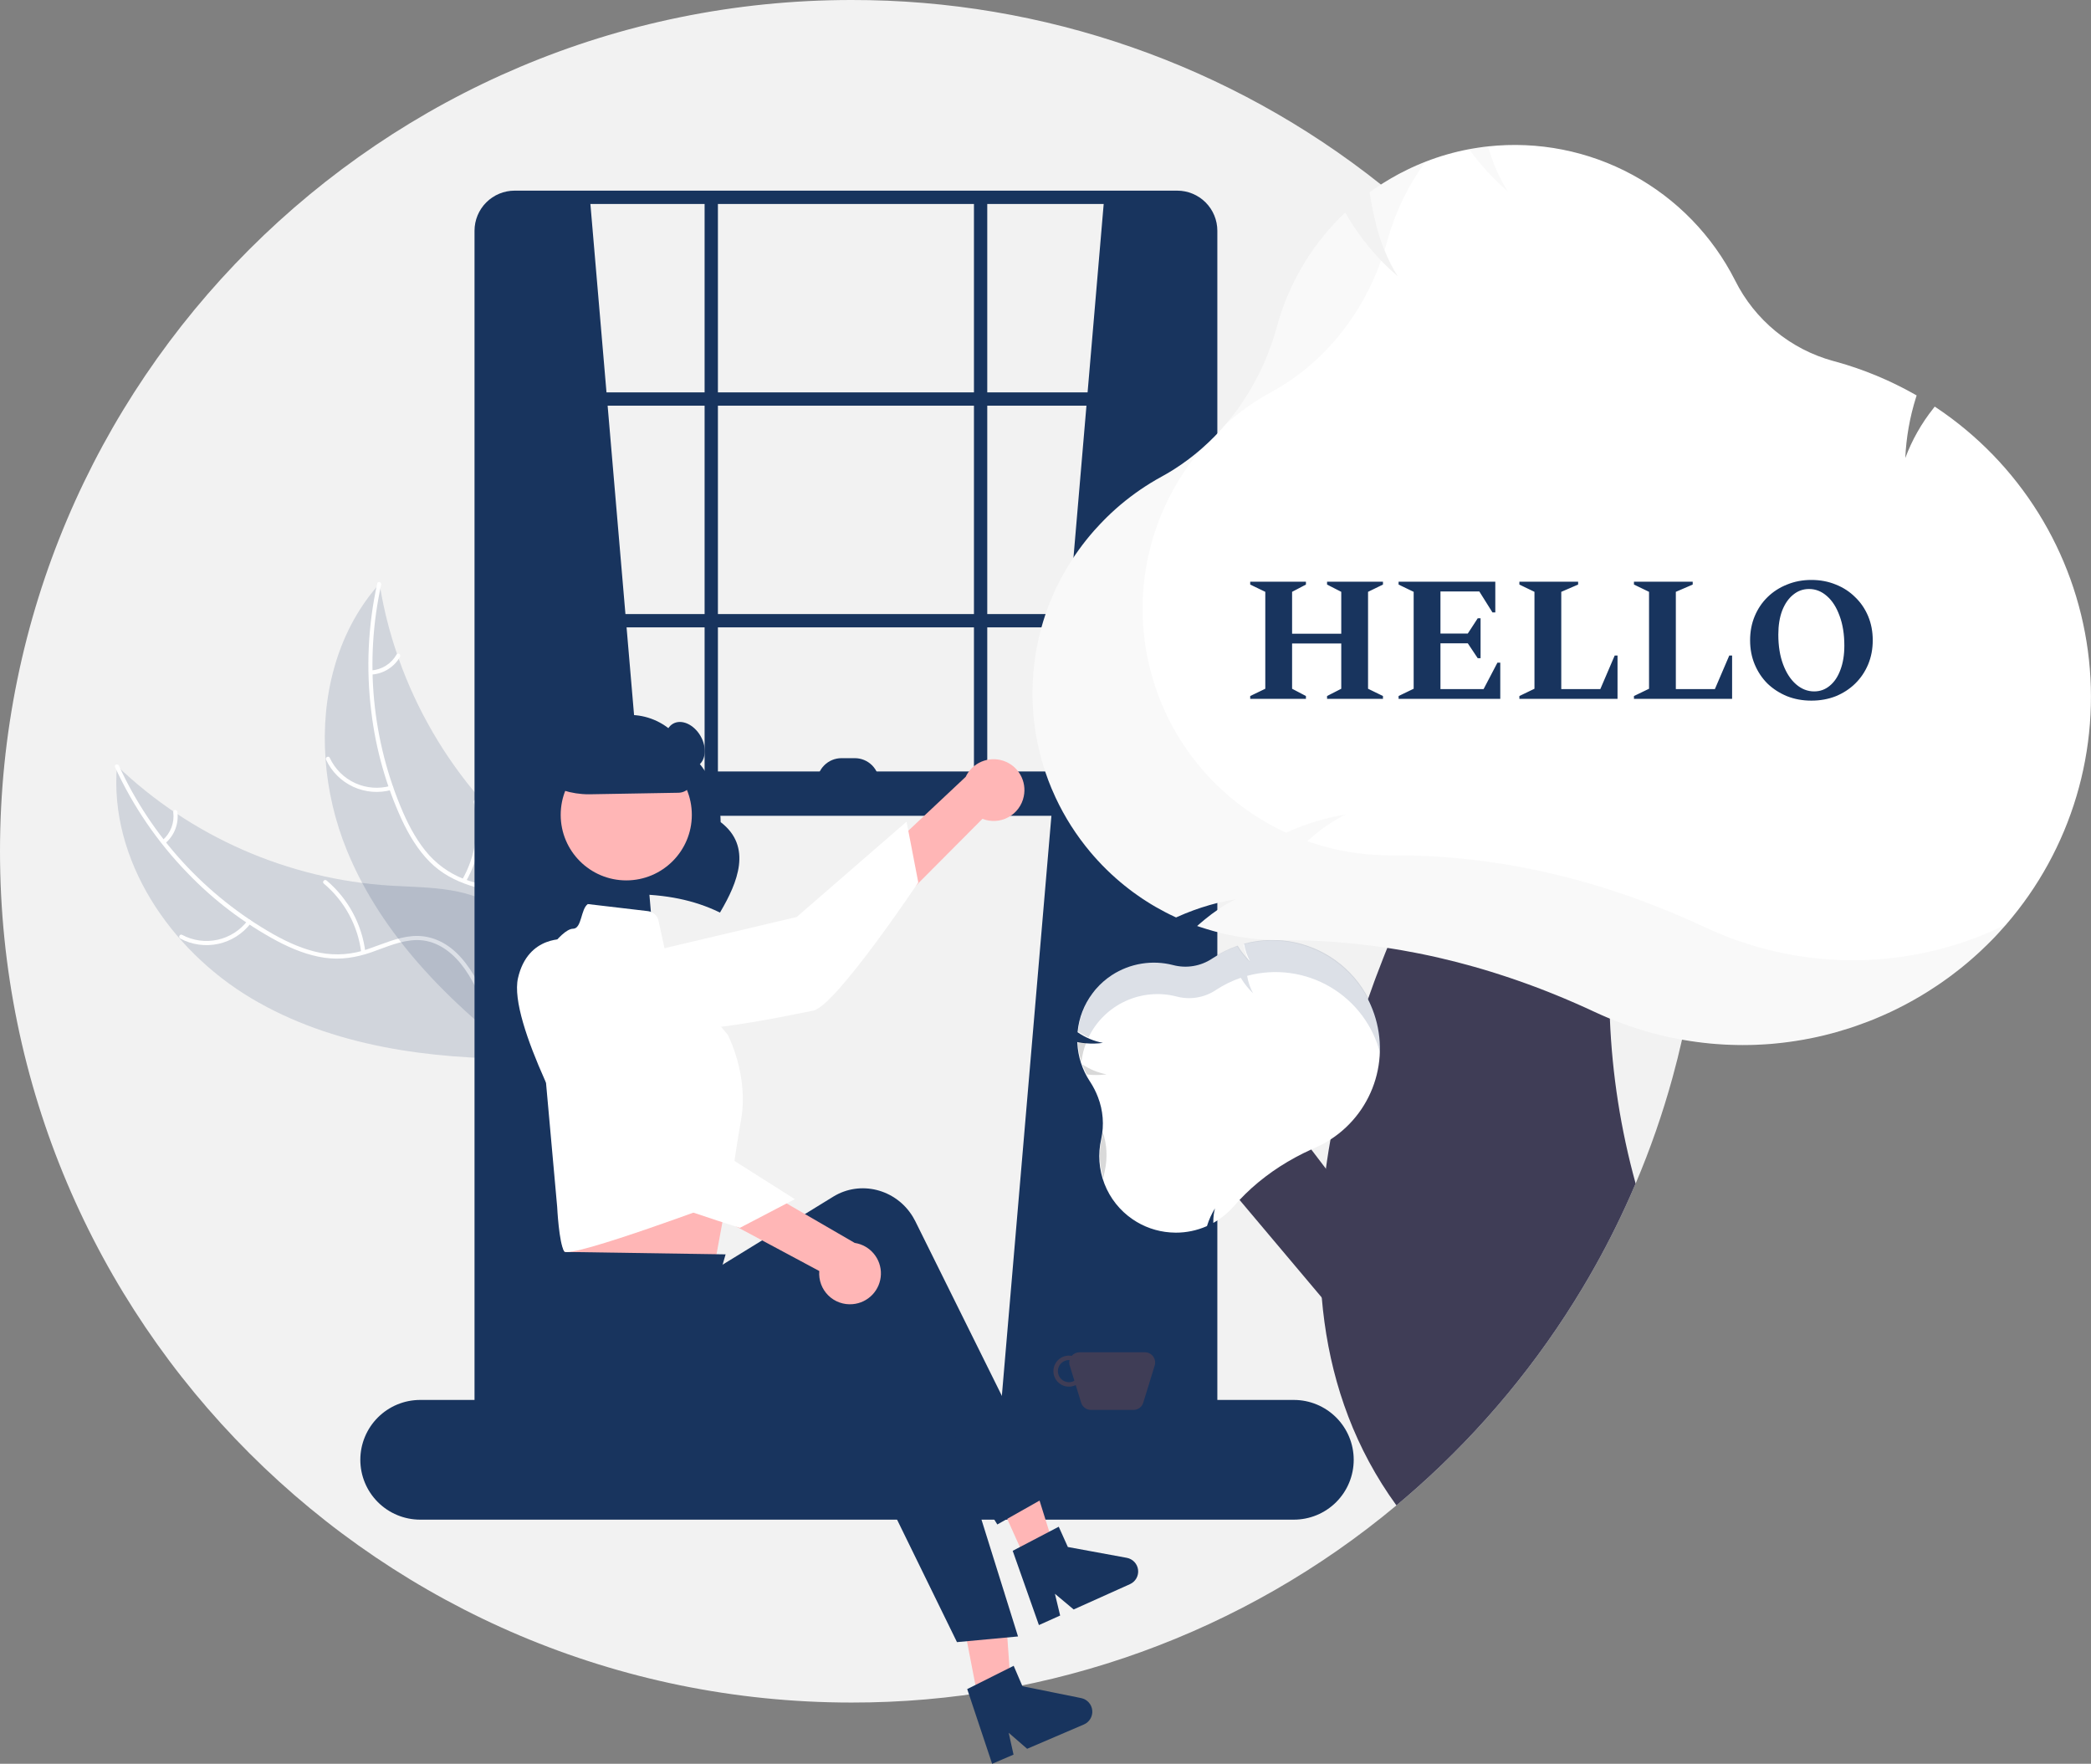 <svg width="377" height="318" viewBox="0 0 377 318" fill="none" xmlns="http://www.w3.org/2000/svg">
<rect x="0" y="0" width="377" height="318" fill="#808080" stroke="none"/>
<g clip-path="url(#clip0_12_2)">
<path d="M307.037 153.478C307.037 157.947 306.849 162.37 306.473 166.748C306.177 170.165 305.773 173.552 305.262 176.908C304.718 180.461 304.052 183.971 303.263 187.439V187.443C302.747 189.726 302.181 191.989 301.564 194.234C299.773 200.76 297.547 207.159 294.899 213.387C294.323 214.742 293.729 216.087 293.116 217.424C290.796 222.484 288.199 227.413 285.336 232.188C277.307 245.596 267.284 257.705 255.612 268.1C254.349 269.223 253.068 270.327 251.77 271.413C224.211 294.429 189.428 307.012 153.518 306.957C68.731 306.957 0 238.243 0 153.478C0 68.713 68.731 -0 153.518 -0C188.191 -0.055 221.853 11.678 248.976 33.273C250.247 34.281 251.502 35.31 252.742 36.363C258.789 41.491 264.434 47.076 269.625 53.07H269.629C293.805 80.932 307.091 116.593 307.037 153.478Z" fill="#F2F2F2"/>
<path opacity="0.15" d="M45.318 179.99C30.694 171.288 19.656 155.026 21.089 138.072C34.459 150.865 51.925 158.518 70.396 159.677C77.521 160.098 85.49 159.824 90.735 164.664C93.998 167.675 95.517 172.209 95.767 176.642C96.016 181.075 95.127 185.485 94.244 189.836L94.548 190.902C77.529 190.966 59.943 188.692 45.318 179.99Z" fill="#18345E"/>
<path d="M21.446 138.054C27.305 150.86 37.052 161.496 49.302 168.449C51.936 169.923 54.735 171.189 57.711 171.776C60.615 172.326 63.614 172.088 66.395 171.088C69.007 170.207 71.578 169.004 74.359 168.773C77.29 168.53 80.003 169.661 82.135 171.641C84.744 174.064 86.326 177.279 87.764 180.477C89.361 184.028 90.963 187.742 94.025 190.296C94.396 190.605 93.894 191.162 93.523 190.854C88.197 186.411 87.328 178.97 83.07 173.738C81.084 171.296 78.349 169.438 75.1 169.487C72.26 169.53 69.608 170.769 66.971 171.683C64.202 172.644 61.428 173.095 58.504 172.672C55.514 172.24 52.659 171.081 49.999 169.681C43.992 166.462 38.528 162.318 33.809 157.402C28.391 151.821 23.968 145.354 20.731 138.282C20.531 137.845 21.247 137.619 21.446 138.054H21.446Z" fill="white"/>
<path d="M45.226 166.442C43.78 168.339 41.707 169.659 39.377 170.169C37.047 170.678 34.611 170.343 32.506 169.223C32.081 168.995 32.415 168.323 32.841 168.552C34.8 169.598 37.068 169.91 39.237 169.432C41.406 168.953 43.332 167.715 44.668 165.941C44.959 165.556 45.515 166.059 45.226 166.442L45.226 166.442Z" fill="white"/>
<path d="M65.13 171.709C64.521 166.873 62.112 162.443 58.382 159.304C58.012 158.993 58.514 158.436 58.883 158.746C62.758 162.02 65.256 166.635 65.879 171.669C65.938 172.149 65.188 172.186 65.13 171.709V171.709Z" fill="white"/>
<path d="M29.321 151.469C30.033 150.852 30.581 150.067 30.915 149.186C31.25 148.305 31.36 147.354 31.236 146.42C31.171 145.941 31.92 145.904 31.985 146.38C32.117 147.413 31.994 148.462 31.627 149.437C31.26 150.411 30.66 151.281 29.879 151.97C29.811 152.041 29.718 152.084 29.62 152.089C29.521 152.094 29.424 152.062 29.349 151.998C29.276 151.932 29.231 151.838 29.226 151.739C29.221 151.64 29.255 151.543 29.321 151.469V151.469Z" fill="white"/>
<path opacity="0.15" d="M68.427 105.227C68.476 105.525 68.525 105.822 68.58 106.123C69.261 110.124 70.266 114.064 71.585 117.902C71.683 118.2 71.786 118.501 71.891 118.796C75.168 128.01 80.127 136.536 86.517 143.94C89.062 146.884 91.828 149.63 94.79 152.154C98.881 155.64 103.594 159.094 106.217 163.595C106.496 164.062 106.746 164.545 106.965 165.043L95.825 190.448C95.771 190.493 95.722 190.541 95.668 190.586L95.269 191.621C95.107 191.502 94.942 191.374 94.78 191.255C94.686 191.186 94.594 191.111 94.5 191.042C94.438 190.994 94.376 190.946 94.317 190.907C94.297 190.891 94.276 190.875 94.261 190.861C94.203 190.822 94.152 190.779 94.099 190.742C93.173 190.032 92.251 189.315 91.332 188.589C91.326 188.587 91.326 188.587 91.323 188.578C84.332 183.034 77.744 176.858 72.303 169.878C72.139 169.668 71.97 169.455 71.811 169.234C69.376 166.074 67.203 162.72 65.314 159.207C64.286 157.279 63.357 155.301 62.529 153.28C60.4 148.053 59.106 142.524 58.695 136.895C57.879 125.674 60.661 114.317 67.87 105.867C68.055 105.651 68.237 105.44 68.427 105.227Z" fill="#18345E"/>
<path d="M68.725 105.425C65.691 119.178 67.068 133.536 72.662 146.461C73.877 149.223 75.35 151.919 77.372 154.179C79.36 156.366 81.897 157.981 84.721 158.857C87.337 159.726 90.113 160.312 92.473 161.802C94.959 163.372 96.445 165.908 96.955 168.773C97.579 172.277 96.906 175.797 96.128 179.216C95.264 183.013 94.307 186.942 95.213 190.824C95.323 191.294 94.587 191.437 94.477 190.967C92.9 184.214 96.687 177.75 96.439 171.009C96.323 167.864 95.258 164.735 92.635 162.819C90.341 161.143 87.478 160.536 84.822 159.679C82.032 158.779 79.546 157.469 77.466 155.372C75.338 153.227 73.757 150.583 72.476 147.864C69.619 141.678 67.752 135.081 66.944 128.315C65.979 120.598 66.342 112.772 68.017 105.178C68.12 104.708 68.828 104.958 68.725 105.425Z" fill="white"/>
<path d="M70.616 142.406C68.319 143.049 65.868 142.856 63.701 141.86C61.534 140.864 59.792 139.131 58.785 136.969C58.583 136.531 59.254 136.196 59.457 136.635C60.39 138.65 62.014 140.264 64.034 141.188C66.053 142.111 68.337 142.282 70.472 141.669C70.936 141.537 71.077 142.274 70.616 142.406H70.616Z" fill="white"/>
<path d="M83.336 158.591C85.763 154.363 86.506 149.376 85.418 144.625C85.31 144.154 86.046 144.011 86.155 144.481C87.277 149.428 86.493 154.616 83.958 159.01C83.716 159.428 83.095 159.007 83.336 158.591Z" fill="white"/>
<path d="M66.934 120.877C67.874 120.813 68.784 120.516 69.582 120.014C70.379 119.511 71.039 118.819 71.503 117.998C71.74 117.577 72.36 117.998 72.125 118.417C71.609 119.321 70.879 120.085 69.999 120.642C69.119 121.199 68.116 121.532 67.077 121.613C66.98 121.628 66.88 121.606 66.799 121.551C66.717 121.496 66.659 121.412 66.638 121.316C66.619 121.219 66.64 121.118 66.695 121.036C66.751 120.953 66.836 120.896 66.934 120.877V120.877Z" fill="white"/>
<path d="M106.343 35.572L125.133 255.475L87.553 258.299V38.37C92.031 35.407 98.46 34.944 106.343 35.572Z" fill="#18345E"/>
<path d="M199.094 35.572L180.304 255.475L217.884 258.299V38.37C213.406 35.407 206.978 34.944 199.094 35.572Z" fill="#18345E"/>
<path d="M212.257 267.388H92.781C90.865 267.386 89.028 266.624 87.673 265.27C86.319 263.916 85.557 262.079 85.554 260.164V41.597C85.557 39.682 86.319 37.846 87.673 36.491C89.028 35.137 90.865 34.375 92.781 34.373H212.257C214.173 34.375 216.01 35.137 217.364 36.491C218.719 37.846 219.481 39.682 219.483 41.597V260.164C219.481 262.079 218.719 263.916 217.364 265.27C216.01 266.624 214.173 267.386 212.257 267.388ZM92.781 36.771C91.501 36.772 90.274 37.281 89.369 38.186C88.464 39.091 87.955 40.318 87.953 41.597V260.164C87.955 261.443 88.464 262.67 89.369 263.575C90.274 264.48 91.501 264.989 92.781 264.99H212.257C213.537 264.989 214.764 264.48 215.669 263.575C216.574 262.67 217.083 261.443 217.085 260.164V41.597C217.083 40.318 216.574 39.091 215.669 38.186C214.764 37.281 213.537 36.772 212.257 36.771L92.781 36.771Z" fill="#18345E"/>
<path d="M218.284 70.744H86.754V73.142H218.284V70.744Z" fill="#18345E"/>
<path d="M218.284 110.712H86.754V113.11H218.284V110.712Z" fill="#18345E"/>
<path d="M129.437 35.572H127.038V144.685H129.437V35.572Z" fill="#18345E"/>
<path d="M178 35.572H175.601V144.685H178V35.572Z" fill="#18345E"/>
<path d="M233.276 273.983H75.76C72.897 273.983 70.151 272.846 68.127 270.822C66.103 268.799 64.966 266.054 64.966 263.192C64.966 260.33 66.103 257.585 68.127 255.561C70.151 253.537 72.897 252.4 75.76 252.4H233.276C236.139 252.4 238.884 253.537 240.909 255.561C242.933 257.585 244.07 260.33 244.07 263.192C244.07 266.054 242.933 268.799 240.909 270.822C238.884 272.846 236.139 273.983 233.276 273.983Z" fill="#18345E"/>
<path d="M218.284 139.09H87.553V147.084H218.284V139.09Z" fill="#18345E"/>
<path d="M129.809 164.53L129.643 164.45C120.731 160.146 109.061 160.15 91.802 164.464L91.618 164.51L91.562 164.328C89.737 158.343 87.668 151.565 91.554 148.23C91.608 138.443 100.195 130.497 110.742 130.497C121.287 130.497 129.872 138.439 129.93 148.223C135.71 152.641 132.955 159.17 129.902 164.371L129.809 164.53Z" fill="#18345E"/>
<path d="M184.584 143.574C184.425 144.367 184.093 145.116 183.612 145.767C183.132 146.418 182.515 146.955 181.804 147.342C181.093 147.729 180.306 147.955 179.499 148.005C178.691 148.054 177.882 147.927 177.13 147.63L145.635 179.271L142.825 169.446L174.105 140.063C174.687 138.832 175.701 137.857 176.954 137.323C178.207 136.789 179.613 136.733 180.905 137.166C182.196 137.598 183.284 138.49 183.963 139.671C184.641 140.852 184.862 142.241 184.584 143.574L184.584 143.574Z" fill="#FFB6B6"/>
<path d="M106.746 174.035C106.746 174.035 103.889 180.509 110.94 184.501C117.99 188.493 142.632 182.978 146.63 182.207C150.629 181.437 165.562 159.095 165.562 159.095L163.45 148.137L143.645 165.326L106.746 174.035Z" fill="white"/>
<path d="M101.546 209.834L101.946 217.428C101.946 217.428 100.766 224.155 101.736 225.606C102.699 227.051 128.982 227.233 128.982 227.233C128.982 227.233 130.719 217.874 132.214 209.682L101.546 209.834Z" fill="#FFB6B6"/>
<path d="M177.111 310.243L182.606 309.133L181.033 286.945L172.924 288.583L177.111 310.243Z" fill="#FFB6B6"/>
<path d="M184.982 281.368L190.09 279.072L183.464 257.843L175.924 261.232L184.982 281.368Z" fill="#FFB6B6"/>
<path d="M189.432 269.407L179.813 274.851L156.093 236.744C139.442 247.96 123.158 253.331 106.743 256.197C101.193 257.185 95.535 256.684 94.47 251.037C94.42 250.773 94.38 250.508 94.35 250.241C93.695 244.072 101.37 236.166 102.346 228.619L123.351 227.358L125.941 230.679L150.232 215.748C155.118 212.745 161.543 214.369 164.583 219.375C164.744 219.64 164.893 219.91 165.031 220.188L189.432 269.407Z" fill="#18345E"/>
<path d="M183.545 295.041L172.539 296.064L152.585 255.264C132.797 258.666 114.129 259.756 97.982 255.64C92.515 254.266 89.173 248.622 90.518 243.035C90.581 242.774 90.654 242.515 90.736 242.26C92.669 236.365 97.727 232.195 101.713 225.711L130.824 226.153L127.572 237.369L155.852 233.711C161.539 232.975 166.733 237.091 167.453 242.903C167.491 243.21 167.516 243.518 167.527 243.827L183.545 295.041Z" fill="#18345E"/>
<path d="M112.913 158.729C119.441 158.729 124.734 153.438 124.734 146.912C124.734 140.385 119.441 135.094 112.913 135.094C106.384 135.094 101.092 140.385 101.092 146.912C101.092 153.438 106.384 158.729 112.913 158.729Z" fill="#FFB6B6"/>
<path d="M105.983 162.996L116.821 164.27C117.279 164.324 117.707 164.519 118.048 164.828C118.389 165.137 118.626 165.545 118.724 165.994L120.447 173.88L131.192 186.53C131.192 186.53 135.051 193.762 133.604 201.96C132.157 210.157 131.521 216.247 131.521 216.247C131.521 216.247 102.698 227.051 101.733 225.605C100.769 224.158 100.456 217.588 100.456 217.588L96.597 174.674C96.597 174.674 100.938 167.442 103.35 167.442C104.906 167.389 104.706 163.887 105.983 162.996Z" fill="white"/>
<path d="M131.814 218.886C133.334 218.886 134.566 217.408 134.566 215.584C134.566 213.761 133.334 212.282 131.814 212.282C130.294 212.282 129.062 213.761 129.062 215.584C129.062 217.408 130.294 218.886 131.814 218.886Z" fill="white"/>
<path d="M174.385 304.53L182.762 300.333L184.341 304.015L194.934 306.156C195.457 306.262 195.932 306.532 196.291 306.927C196.65 307.322 196.873 307.821 196.928 308.352C196.983 308.883 196.866 309.417 196.596 309.877C196.325 310.337 195.915 310.699 195.424 310.909L185.189 315.295L181.863 312.409L182.736 316.346L178.877 318L174.385 304.53Z" fill="#18345E"/>
<path d="M182.585 279.602L190.886 275.258L192.53 278.912L203.159 280.866C203.684 280.963 204.164 281.225 204.53 281.613C204.896 282.002 205.127 282.498 205.191 283.027C205.256 283.557 205.149 284.093 204.886 284.558C204.624 285.023 204.22 285.391 203.733 285.61L193.577 290.176L190.2 287.348L191.142 291.27L187.313 292.991L182.585 279.602Z" fill="#18345E"/>
<path d="M106.159 143.205C103.036 143.21 99.988 142.248 97.434 140.453L97.348 140.393V140.289C97.352 137.269 98.553 134.373 100.689 132.238C102.825 130.103 105.721 128.901 108.742 128.898H113.54C116.56 128.901 119.457 130.103 121.593 132.238C123.729 134.373 124.93 137.269 124.934 140.289C124.93 140.98 124.657 141.643 124.173 142.136C123.688 142.629 123.03 142.913 122.339 142.928L106.429 143.202C106.339 143.204 106.249 143.205 106.159 143.205Z" fill="#18345E"/>
<path d="M125.733 138.101C127.263 137.218 127.518 134.798 126.304 132.695C125.09 130.592 122.865 129.603 121.335 130.486C119.806 131.369 119.55 133.79 120.765 135.892C121.979 137.995 124.203 138.984 125.733 138.101Z" fill="#18345E"/>
<path d="M101.809 135.755C103.526 134.038 103.906 131.634 102.657 130.386C101.408 129.137 99.003 129.516 97.285 131.233C95.568 132.95 95.188 135.354 96.437 136.603C97.686 137.852 100.091 137.472 101.809 135.755Z" fill="#18345E"/>
<path d="M206.426 243.807H194.627C194.361 243.806 194.098 243.864 193.856 243.976C193.614 244.087 193.4 244.25 193.228 244.453C192.793 244.373 192.345 244.398 191.921 244.525C191.497 244.651 191.109 244.877 190.789 245.182C190.469 245.488 190.227 245.865 190.081 246.282C189.935 246.7 189.89 247.146 189.95 247.585C190.01 248.023 190.173 248.441 190.426 248.804C190.679 249.167 191.015 249.464 191.405 249.673C191.795 249.881 192.23 249.994 192.672 250.002C193.114 250.01 193.552 249.913 193.95 249.718L194.929 252.898C195.044 253.274 195.278 253.604 195.595 253.838C195.913 254.072 196.296 254.199 196.691 254.199H204.362C204.756 254.199 205.14 254.072 205.457 253.838C205.774 253.604 206.008 253.274 206.124 252.898L208.188 246.192C208.273 245.916 208.291 245.625 208.243 245.34C208.194 245.056 208.08 244.787 207.909 244.555C207.737 244.323 207.514 244.135 207.256 244.005C206.999 243.875 206.714 243.807 206.426 243.807ZM192.73 249.203C192.2 249.203 191.692 248.992 191.317 248.617C190.942 248.243 190.731 247.734 190.731 247.204C190.731 246.674 190.942 246.166 191.317 245.791C191.692 245.416 192.2 245.206 192.73 245.206C192.767 245.206 192.801 245.215 192.837 245.217C192.757 245.538 192.767 245.876 192.865 246.192L193.709 248.936C193.412 249.109 193.074 249.201 192.73 249.203Z" fill="#3F3D56"/>
<path d="M153.739 235.131C152.934 235.205 152.121 235.102 151.36 234.829C150.598 234.556 149.906 234.119 149.331 233.549C148.757 232.979 148.314 232.291 148.035 231.531C147.756 230.772 147.646 229.961 147.714 229.155L108.36 208.071L116.968 202.561L154.097 224.087C155.444 224.292 156.669 224.983 157.54 226.03C158.412 227.077 158.869 228.407 158.824 229.768C158.78 231.129 158.238 232.427 157.301 233.415C156.364 234.404 155.097 235.014 153.739 235.131Z" fill="#FFB6B6"/>
<path d="M102.219 169.325C102.219 169.325 95.196 168.445 93.393 176.343C91.591 184.241 103.946 206.258 105.831 209.866C107.716 213.475 133.41 221.366 133.41 221.366L143.303 216.2L121.151 202.164L102.219 169.325Z" fill="white"/>
<path d="M151.719 136.692H154.118C155.284 136.692 156.403 137.155 157.228 137.979C158.052 138.804 158.516 139.922 158.516 141.088H147.322C147.322 139.922 147.785 138.804 148.61 137.979C149.434 137.155 150.553 136.692 151.719 136.692Z" fill="#18345E"/>
<path d="M248.157 222.663L229.882 198.662L215.463 206.813L246.019 243.089L248.157 222.663Z" fill="#3F3D56"/>
<path d="M290.254 183.647C290.66 193.705 292.218 203.684 294.899 213.387C294.323 214.742 293.729 216.088 293.116 217.424C290.796 222.485 288.199 227.414 285.336 232.188C277.307 245.596 267.284 257.705 255.612 268.1C254.349 269.223 253.068 270.327 251.77 271.413C244.37 261.213 240.376 249.958 238.797 238.375C238.597 236.904 238.433 235.418 238.309 233.939V233.931C238.006 230.337 237.909 226.728 238.017 223.123C238.021 222.836 238.029 222.544 238.041 222.252C238.181 218.399 238.529 214.538 239.053 210.713V210.709C239.113 210.269 239.173 209.83 239.241 209.39C239.433 208.071 239.649 206.752 239.884 205.441C241.257 197.881 243.173 190.428 245.617 183.143V183.139C245.685 182.927 245.753 182.719 245.829 182.511C246.093 181.72 246.361 180.937 246.637 180.153C246.654 180.092 246.675 180.032 246.701 179.974C247.057 178.95 247.42 177.935 247.792 176.928C247.892 176.648 247.996 176.368 248.104 176.089C248.524 174.965 248.952 173.85 249.387 172.751C249.523 172.4 249.663 172.048 249.803 171.7C249.911 171.432 250.015 171.164 250.127 170.901V170.897C250.763 169.326 251.406 167.786 252.058 166.276C253.885 162.032 255.764 158.039 257.595 154.358L257.599 154.354C265.199 139.114 272.107 129.218 272.107 129.218L298.05 137.611C294.955 143.099 292.56 151.192 291.249 160.741C290.239 168.33 289.906 175.994 290.254 183.643L290.254 183.647Z" fill="#3F3D56"/>
<path d="M247.137 181.205C246.985 180.849 246.813 180.501 246.637 180.153C245.725 178.388 244.551 176.771 243.155 175.357C242.947 175.145 242.731 174.934 242.507 174.734C240.099 172.516 237.171 170.941 233.993 170.155C230.815 169.368 227.489 169.395 224.325 170.233L224.309 170.241L224.189 170.273L224.217 170.409C224.337 171.042 224.511 171.664 224.736 172.268C224.796 172.431 224.864 172.587 224.932 172.743C224.96 172.815 224.996 172.879 225.028 172.951C225.028 172.951 225.024 172.955 225.032 172.955C225.032 172.959 225.036 172.963 225.036 172.967C225.112 173.115 225.184 173.267 225.264 173.411C225.1 173.255 224.944 173.095 224.792 172.931C224.644 172.779 224.509 172.619 224.373 172.459C223.907 171.916 223.486 171.336 223.113 170.725L223.049 170.617L222.937 170.661C221.429 171.184 219.99 171.888 218.652 172.759L218.508 172.855C217.486 173.526 216.335 173.974 215.129 174.171C213.923 174.368 212.689 174.309 211.507 173.998C209.644 173.518 207.702 173.43 205.803 173.741C203.904 174.051 202.09 174.752 200.477 175.801C199.409 176.497 198.443 177.339 197.607 178.303C197.535 178.387 197.463 178.475 197.391 178.559C197.239 178.743 197.095 178.93 196.955 179.122C195.452 181.13 194.53 183.512 194.289 186.009L194.281 186.101L194.357 186.153C195.709 187.08 197.239 187.716 198.85 188.023C197.838 188.164 196.813 188.19 195.796 188.099H195.792C195.33 188.061 194.871 187.997 194.416 187.907L194.333 187.891H194.329L194.225 187.871L194.241 188.063C194.36 190.505 195.129 192.871 196.467 194.918L196.507 194.974C196.522 194.994 196.535 195.015 196.547 195.038C197.115 195.905 197.586 196.831 197.955 197.799C198.889 200.206 199.095 202.835 198.546 205.357C197.925 208.056 198.132 210.879 199.139 213.458C200.146 216.037 201.906 218.254 204.191 219.818C206.199 221.199 208.538 222.019 210.968 222.196C211.3 222.224 211.635 222.24 211.971 222.24C213.894 222.246 215.796 221.85 217.556 221.077L217.62 221.053L217.636 220.981C217.975 219.889 218.45 218.844 219.051 217.872C218.855 218.638 218.755 219.426 218.756 220.218V220.481L218.983 220.35C219.179 220.234 219.379 220.11 219.559 219.994C220.639 219.289 221.617 218.439 222.466 217.468C222.797 217.084 223.133 216.712 223.485 216.341L223.489 216.337C224.173 215.609 224.896 214.898 225.648 214.218C227.247 212.783 228.958 211.477 230.765 210.314C232.571 209.154 234.459 208.128 236.414 207.244H236.418C236.638 207.14 236.862 207.04 237.082 206.944C238.055 206.52 238.993 206.018 239.884 205.441C239.916 205.421 239.944 205.405 239.972 205.385C243.837 202.856 246.678 199.037 247.99 194.609C249.302 190.18 249 185.431 247.137 181.205L247.137 181.205Z" fill="white"/>
<path opacity="0.15" d="M199.205 211.032C199.096 211.518 199.013 212.01 198.957 212.505C198.213 210.153 198.105 207.646 198.645 205.24C198.728 204.872 198.79 204.499 198.839 204.124C199.578 206.353 199.704 208.738 199.205 211.032Z" fill="black"/>
<path opacity="0.15" d="M199.507 193.695C198.323 193.859 197.122 193.865 195.937 193.712C195.626 193.126 195.358 192.519 195.134 191.895C196.455 192.786 197.943 193.398 199.507 193.695Z" fill="black"/>
<path opacity="0.15" d="M195.842 187.971C195.405 189.088 195.114 190.258 194.978 191.45C194.613 190.314 194.398 189.136 194.337 187.945L194.327 187.753L194.516 187.79C194.955 187.872 195.397 187.933 195.842 187.971Z" fill="black"/>
<path opacity="0.15" d="M200.58 175.682C202.192 174.632 204.004 173.93 205.902 173.619C207.8 173.308 209.742 173.396 211.604 173.877C212.786 174.19 214.021 174.25 215.228 174.053C216.435 173.856 217.587 173.408 218.608 172.736L218.753 172.641C220.089 171.768 221.528 171.061 223.036 170.538L223.151 170.498L223.214 170.602C223.811 171.587 224.533 172.491 225.364 173.29C224.859 172.35 224.506 171.337 224.317 170.288L224.29 170.15L224.426 170.114C227.394 169.328 230.506 169.255 233.508 169.901C236.51 170.547 239.316 171.894 241.699 173.83C244.081 175.767 245.971 178.239 247.216 181.046C248.46 183.852 249.024 186.913 248.86 189.978C248.23 187.479 247.111 185.13 245.566 183.066C244.022 181.003 242.083 179.266 239.863 177.957C237.642 176.649 235.184 175.793 232.63 175.441C230.076 175.089 227.478 175.247 224.986 175.906L224.85 175.942L224.877 176.081C225.066 177.13 225.419 178.143 225.924 179.082C225.093 178.284 224.371 177.38 223.774 176.394L223.712 176.29L223.596 176.33C222.088 176.854 220.65 177.56 219.313 178.433L219.169 178.529C218.147 179.2 216.995 179.649 215.788 179.845C214.581 180.042 213.347 179.982 212.165 179.67C209.07 178.867 205.792 179.162 202.89 180.505C199.989 181.848 197.643 184.156 196.253 187.035C195.634 186.737 195.034 186.402 194.457 186.031L194.378 185.982L194.388 185.889C194.587 183.832 195.247 181.846 196.319 180.079C197.391 178.312 198.847 176.809 200.58 175.682Z" fill="#18345E"/>
<path d="M349.206 73.558L348.827 73.306L348.551 73.666C346.416 76.353 344.717 79.359 343.517 82.575C343.683 78.871 344.331 75.204 345.444 71.667L345.564 71.296L345.22 71.1C340.747 68.567 335.981 66.592 331.028 65.216L330.488 65.073C326.692 64.031 323.158 62.202 320.117 59.703C317.076 57.205 314.595 54.093 312.838 50.572C308.753 42.491 302.3 35.847 294.341 31.527C286.381 27.207 277.293 25.417 268.289 26.395H268.285C268.189 26.403 268.089 26.415 267.993 26.427C267.83 26.443 267.67 26.463 267.51 26.483C267.182 26.527 266.862 26.571 266.542 26.619C266.27 26.659 265.995 26.703 265.723 26.751C265.579 26.771 265.439 26.795 265.299 26.823C265.159 26.847 265.015 26.871 264.875 26.899H264.871C262.187 27.406 259.556 28.162 257.011 29.157H257.007V29.161L256.364 29.413C255.7 29.684 255.042 29.972 254.389 30.276C254.241 30.344 254.097 30.416 253.949 30.484C253.909 30.504 253.865 30.524 253.825 30.548C253.405 30.748 252.989 30.956 252.578 31.175C252.518 31.203 252.458 31.235 252.398 31.267L252.014 31.471C251.17 31.927 250.342 32.41 249.527 32.922C249.459 32.962 249.395 33.002 249.327 33.046C249.255 33.094 249.179 33.142 249.108 33.19C249.064 33.214 249.02 33.246 248.976 33.274C248.852 33.35 248.732 33.429 248.612 33.513C248.372 33.669 248.132 33.829 247.896 33.993C247.652 34.157 247.412 34.329 247.173 34.501L246.933 34.672L246.977 34.968C247.017 35.212 247.053 35.456 247.097 35.696C247.137 35.935 247.177 36.171 247.221 36.407C247.289 36.803 247.364 37.194 247.44 37.574C247.492 37.826 247.54 38.074 247.596 38.318C247.648 38.569 247.704 38.821 247.764 39.073C247.88 39.593 248.004 40.096 248.136 40.592C248.2 40.84 248.268 41.087 248.34 41.331C248.38 41.479 248.42 41.627 248.464 41.771C248.496 41.871 248.528 41.971 248.56 42.071C248.568 42.103 248.576 42.139 248.588 42.175C248.597 42.208 248.607 42.242 248.62 42.275C248.664 42.422 248.708 42.566 248.752 42.706C248.776 42.782 248.8 42.858 248.828 42.93C248.884 43.102 248.944 43.278 249.004 43.446C249.068 43.637 249.136 43.829 249.203 44.017C249.219 44.065 249.235 44.109 249.251 44.157C249.263 44.193 249.275 44.229 249.291 44.265C249.307 44.305 249.323 44.349 249.339 44.389C249.407 44.569 249.475 44.752 249.547 44.932C249.571 44.996 249.595 45.064 249.623 45.128C250.271 46.757 251.068 48.322 252.002 49.804C250.967 48.917 249.97 47.977 249.012 46.983C247.532 45.446 246.169 43.801 244.934 42.063C244.834 41.927 244.734 41.787 244.642 41.647C244.454 41.379 244.27 41.111 244.09 40.84C243.898 40.56 243.714 40.268 243.534 39.98C243.415 39.788 243.295 39.593 243.179 39.401C243.063 39.217 242.955 39.037 242.851 38.853L242.539 38.318H242.535V38.322L242.095 38.753C241.919 38.925 241.743 39.097 241.572 39.269C236.198 44.674 232.306 51.37 230.27 58.714L230.21 58.933L230.15 59.161C230.034 59.569 229.918 59.965 229.794 60.368V60.372C229.674 60.772 229.546 61.172 229.41 61.563C229.286 61.935 229.158 62.303 229.022 62.67C228.978 62.794 228.93 62.918 228.878 63.042C228.794 63.282 228.702 63.518 228.61 63.758C228.566 63.865 228.523 63.977 228.479 64.085C228.371 64.349 228.263 64.613 228.155 64.873C228.139 64.913 228.119 64.957 228.099 64.996C228.067 65.076 228.031 65.156 227.999 65.232C227.915 65.424 227.827 65.62 227.743 65.812C227.683 65.936 227.627 66.064 227.571 66.188C227.547 66.243 227.519 66.299 227.495 66.355C227.347 66.675 227.195 66.991 227.035 67.303C226.855 67.67 226.671 68.038 226.476 68.398C226.304 68.734 226.124 69.061 225.936 69.389C225.612 69.969 225.272 70.544 224.92 71.104C224.784 71.32 224.649 71.535 224.509 71.751C224.477 71.803 224.445 71.855 224.413 71.903C224.297 72.091 224.177 72.271 224.053 72.455C223.969 72.579 223.885 72.702 223.801 72.822C223.661 73.038 223.513 73.246 223.361 73.45C223.321 73.514 223.277 73.574 223.233 73.634C223.009 73.945 222.786 74.249 222.558 74.553C222.55 74.557 222.55 74.561 222.546 74.565C222.538 74.565 222.538 74.569 222.534 74.573C222.434 74.705 222.334 74.837 222.23 74.965C222.094 75.153 221.946 75.336 221.798 75.516C221.558 75.82 221.306 76.128 221.05 76.427C221.042 76.436 221.038 76.444 221.03 76.447C219.706 78.003 218.271 79.462 216.737 80.812C216.709 80.836 216.689 80.86 216.661 80.88C216.445 81.068 216.229 81.256 216.005 81.439C215.913 81.515 215.821 81.591 215.729 81.667C215.577 81.795 215.421 81.923 215.27 82.039C215.252 82.057 215.231 82.073 215.21 82.087C215.074 82.199 214.942 82.303 214.806 82.407C214.642 82.539 214.478 82.662 214.31 82.786C213.518 83.386 212.706 83.952 211.871 84.485C211.747 84.569 211.615 84.653 211.488 84.733C211.412 84.781 211.336 84.829 211.264 84.869C210.96 85.057 210.656 85.24 210.352 85.416C210.048 85.596 209.736 85.768 209.429 85.936C208.769 86.296 208.117 86.671 207.482 87.063C207.162 87.263 206.842 87.463 206.526 87.667C205.271 88.482 204.062 89.355 202.9 90.284C201.738 91.215 200.624 92.204 199.562 93.246C199.43 93.374 199.298 93.506 199.166 93.642C198.902 93.902 198.646 94.165 198.403 94.429C198.011 94.833 197.635 95.249 197.263 95.668C195.303 97.892 193.567 100.305 192.082 102.871C191.336 104.152 190.658 105.471 190.051 106.823C189.591 107.835 189.171 108.87 188.792 109.917C188.54 110.616 188.304 111.322 188.084 112.035C187.976 112.391 187.872 112.751 187.772 113.11C187.432 114.329 187.148 115.56 186.917 116.795C186.729 117.787 186.577 118.779 186.461 119.773C186.401 120.273 186.353 120.772 186.309 121.268C186.206 122.486 186.153 123.705 186.151 124.926C186.144 128.588 186.589 132.236 187.476 135.788C187.672 136.572 187.889 137.351 188.128 138.127C188.248 138.514 188.376 138.898 188.504 139.282C188.828 140.241 189.186 141.191 189.579 142.131C189.815 142.695 190.063 143.255 190.323 143.81C191.974 147.342 194.082 150.642 196.591 153.626C197.003 154.118 197.428 154.602 197.867 155.077C197.871 155.077 197.867 155.081 197.867 155.081C198.955 156.267 200.106 157.394 201.317 158.455H201.321C201.805 158.882 202.296 159.297 202.796 159.698C202.8 159.694 202.8 159.698 202.8 159.698C203.304 160.105 203.812 160.497 204.331 160.877C204.591 161.064 204.855 161.252 205.123 161.44C205.647 161.812 206.181 162.17 206.726 162.515H206.73C207.274 162.867 207.826 163.203 208.385 163.523C209.509 164.166 210.66 164.77 211.843 165.317L212.043 165.409L212.247 165.317C214.145 164.463 216.101 163.746 218.1 163.171C218.54 163.043 218.984 162.927 219.423 162.815C220.535 162.539 221.654 162.307 222.782 162.12C221.683 162.671 220.623 163.294 219.607 163.986C218.82 164.518 218.044 165.097 217.264 165.737C217.005 165.949 216.745 166.168 216.485 166.392L215.837 166.952L216.649 167.22C216.945 167.316 217.24 167.411 217.536 167.499C217.94 167.627 218.34 167.743 218.732 167.851C219.587 168.091 220.448 168.303 221.314 168.487C221.526 168.531 221.734 168.575 221.946 168.618C222.358 168.698 222.774 168.778 223.189 168.85C223.206 168.855 223.224 168.857 223.241 168.858C223.673 168.93 224.109 168.998 224.541 169.058C225.344 169.174 226.148 169.266 226.951 169.334C227.039 169.346 227.127 169.35 227.219 169.354C227.415 169.37 227.607 169.386 227.803 169.398C228.235 169.426 228.67 169.446 229.106 169.462C229.138 169.462 229.166 169.466 229.198 169.466C229.418 169.474 229.638 169.482 229.858 169.486C229.858 169.486 229.858 169.49 229.862 169.486C230.082 169.49 230.302 169.494 230.521 169.494H231.737C231.965 169.494 232.193 169.498 232.424 169.498C232.744 169.498 233.068 169.502 233.388 169.506C233.472 169.506 233.56 169.51 233.648 169.51C234.16 169.518 234.671 169.53 235.183 169.542C235.215 169.542 235.247 169.546 235.279 169.546C235.791 169.562 236.302 169.578 236.814 169.602C236.926 169.606 237.038 169.61 237.154 169.618C237.646 169.638 238.137 169.662 238.629 169.69C238.769 169.698 238.913 169.71 239.057 169.718C239.429 169.738 239.805 169.762 240.176 169.79C240.396 169.802 240.612 169.818 240.832 169.838C241.72 169.905 242.603 169.981 243.491 170.069C243.786 170.093 244.082 170.125 244.378 170.157C245.17 170.241 245.964 170.333 246.761 170.433C247.117 170.473 247.472 170.521 247.828 170.569C247.868 170.573 247.908 170.577 247.948 170.585C248.388 170.645 248.824 170.705 249.263 170.769C249.551 170.809 249.839 170.853 250.127 170.897C250.423 170.941 250.719 170.985 251.015 171.037C251.174 171.061 251.334 171.089 251.498 171.116C251.882 171.176 252.27 171.24 252.658 171.312C252.693 171.316 252.727 171.321 252.762 171.328C253.585 171.472 254.413 171.624 255.236 171.788C255.72 171.88 256.2 171.976 256.68 172.076C257.055 172.152 257.431 172.232 257.807 172.312C257.871 172.324 257.935 172.34 257.999 172.356C258.013 172.36 258.028 172.362 258.043 172.364C258.611 172.487 259.182 172.615 259.75 172.751C261.721 173.207 263.689 173.713 265.655 174.27C266.107 174.394 266.558 174.526 267.01 174.658C267.202 174.714 267.39 174.77 267.578 174.826C267.97 174.941 268.357 175.057 268.749 175.181C269.093 175.285 269.441 175.393 269.785 175.505C270 175.573 270.216 175.641 270.432 175.713C270.768 175.817 271.104 175.925 271.436 176.041C271.72 176.129 271.999 176.22 272.279 176.32C272.679 176.452 273.083 176.588 273.483 176.732C273.599 176.772 273.718 176.812 273.834 176.856C274.322 177.024 274.81 177.196 275.298 177.376C275.773 177.547 276.249 177.723 276.721 177.899C277.049 178.023 277.377 178.143 277.7 178.271C278.064 178.411 278.428 178.551 278.788 178.695C279.308 178.898 279.831 179.106 280.351 179.318C280.831 179.51 281.306 179.706 281.786 179.91C281.874 179.946 281.966 179.981 282.054 180.021C282.47 180.193 282.886 180.373 283.297 180.553C283.565 180.665 283.829 180.781 284.093 180.897C285.244 181.4 286.394 181.921 287.543 182.46H287.547C288.267 182.799 288.998 183.123 289.734 183.431C289.906 183.503 290.078 183.575 290.254 183.643C290.546 183.766 290.841 183.882 291.137 184.002C291.329 184.078 291.521 184.154 291.717 184.226C292.001 184.338 292.289 184.446 292.576 184.55C292.88 184.662 293.18 184.774 293.488 184.878C293.596 184.918 293.704 184.954 293.816 184.994C294.172 185.113 294.527 185.233 294.887 185.349C294.923 185.361 294.959 185.373 294.999 185.385C295.375 185.505 295.751 185.625 296.131 185.737C296.161 185.748 296.191 185.757 296.223 185.765C296.63 185.889 297.046 186.009 297.458 186.125C298.066 186.293 298.677 186.452 299.289 186.6C299.401 186.628 299.513 186.656 299.625 186.68C299.953 186.76 300.276 186.836 300.604 186.908C300.952 186.988 301.304 187.06 301.652 187.132C302.003 187.204 302.355 187.276 302.703 187.34C302.891 187.376 303.079 187.412 303.263 187.444L303.755 187.528C304.094 187.587 304.434 187.639 304.778 187.695C304.787 187.695 304.797 187.696 304.806 187.699C305.194 187.759 305.578 187.815 305.965 187.863C306.337 187.915 306.709 187.959 307.081 188.003C307.157 188.011 307.237 188.019 307.317 188.027C307.624 188.063 307.932 188.099 308.24 188.127C308.328 188.135 308.416 188.143 308.504 188.151C308.808 188.179 309.112 188.207 309.416 188.227C309.477 188.235 309.538 188.239 309.599 188.239C309.871 188.263 310.143 188.283 310.415 188.295C310.607 188.311 310.795 188.319 310.987 188.331C311.087 188.335 311.183 188.339 311.283 188.343C311.546 188.359 311.81 188.367 312.078 188.375C312.402 188.387 312.726 188.395 313.046 188.403C313.433 188.411 313.825 188.415 314.213 188.415H314.221C314.601 188.415 314.985 188.411 315.364 188.403H315.508L315.928 188.391C316.144 188.387 316.36 188.379 316.572 188.371C316.98 188.355 317.383 188.335 317.787 188.311C317.947 188.303 318.111 188.291 318.271 188.283C318.343 188.279 318.419 188.271 318.491 188.267C318.743 188.251 318.99 188.235 319.242 188.215C319.502 188.195 319.766 188.171 320.026 188.143C320.362 188.111 320.698 188.075 321.033 188.039C321.297 188.011 321.561 187.979 321.821 187.947C321.856 187.944 321.891 187.939 321.925 187.931C322.177 187.903 322.429 187.871 322.677 187.835C322.972 187.795 323.264 187.751 323.556 187.707C323.588 187.703 323.616 187.699 323.648 187.695C324.152 187.615 324.659 187.536 325.167 187.444C325.699 187.348 326.231 187.244 326.758 187.136C326.954 187.096 327.146 187.052 327.342 187.012C327.45 186.988 327.562 186.968 327.666 186.944C327.83 186.908 327.99 186.872 328.15 186.832C328.178 186.828 328.21 186.82 328.238 186.816C328.461 186.768 328.681 186.712 328.905 186.656C329.353 186.548 329.793 186.436 330.233 186.317C330.428 186.269 330.624 186.217 330.812 186.165C330.868 186.149 330.924 186.133 330.976 186.117C331.788 185.889 332.593 185.648 333.391 185.393C333.743 185.281 334.09 185.165 334.438 185.042C335.186 184.786 335.927 184.517 336.661 184.234C336.857 184.162 337.053 184.082 337.249 184.006C337.537 183.89 337.824 183.775 338.108 183.659C338.364 183.551 338.62 183.443 338.88 183.331C339.008 183.279 339.136 183.223 339.264 183.167C339.648 182.999 340.031 182.827 340.411 182.655C340.667 182.535 340.919 182.42 341.171 182.3C341.57 182.108 341.966 181.912 342.362 181.716C342.462 181.664 342.558 181.612 342.654 181.564C342.906 181.436 343.158 181.304 343.414 181.177C343.817 180.961 344.221 180.745 344.621 180.521C344.757 180.449 344.889 180.373 345.025 180.297C345.464 180.049 345.9 179.798 346.332 179.542C347.287 178.97 348.23 178.373 349.158 177.751C349.39 177.599 349.622 177.44 349.85 177.284C350.282 176.988 350.706 176.684 351.129 176.38C351.173 176.348 351.213 176.316 351.257 176.288C351.469 176.133 351.681 175.977 351.893 175.817C352.333 175.485 352.769 175.149 353.204 174.806C353.212 174.802 353.224 174.79 353.236 174.782C353.432 174.626 353.628 174.47 353.82 174.314C354.416 173.83 355.003 173.339 355.579 172.831C355.863 172.587 356.143 172.336 356.419 172.084C356.626 171.896 356.834 171.708 357.038 171.516C357.45 171.129 357.854 170.745 358.254 170.353C358.453 170.161 358.649 169.961 358.849 169.762C359.045 169.562 359.245 169.362 359.441 169.158C359.509 169.09 359.577 169.018 359.645 168.946C359.845 168.734 360.045 168.519 360.245 168.307C360.416 168.123 360.584 167.931 360.756 167.739C361.044 167.419 361.336 167.1 361.62 166.776C361.635 166.758 361.651 166.74 361.668 166.724C361.684 166.704 361.7 166.688 361.712 166.672H361.708C367.519 159.954 371.837 152.079 374.375 143.567C376.914 135.056 377.615 126.103 376.434 117.3C375.252 108.497 372.213 100.046 367.52 92.505C362.826 84.964 356.584 78.506 349.206 73.558L349.206 73.558Z" fill="white"/>
<g opacity="0.15">
<path opacity="0.15" d="M268.286 26.392C269.083 29.254 270.282 31.988 271.847 34.514C269.227 32.263 266.886 29.707 264.874 26.9C266.004 26.686 267.142 26.517 268.286 26.392Z" fill="black"/>
<path opacity="0.15" d="M229.276 70.652C226.317 72.266 223.55 74.21 221.029 76.447C225.286 71.414 228.398 65.516 230.148 59.161C230.169 59.085 230.19 59.008 230.211 58.931L230.27 58.715C232.373 51.131 236.453 44.24 242.094 38.75L242.537 38.318L242.85 38.851C244.579 41.791 246.648 44.516 249.014 46.972C245.388 57.201 238.332 65.715 229.276 70.652Z" fill="black"/>
<path opacity="0.15" d="M250.116 43.427L250.057 43.644C250.036 43.72 250.015 43.797 249.994 43.873C249.877 44.294 249.753 44.711 249.625 45.127C248.36 41.852 247.472 38.444 246.977 34.968L246.931 34.673L247.173 34.5C250.216 32.315 253.52 30.519 257.009 29.155C253.876 33.462 251.542 38.296 250.116 43.427Z" fill="black"/>
<path opacity="0.15" d="M209.43 85.94C212.049 84.507 214.5 82.787 216.737 80.811C212.267 86.015 209.063 92.182 207.375 98.831C205.688 105.479 205.564 112.428 207.012 119.133C208.46 125.837 211.441 132.116 215.722 137.476C220.003 142.836 225.468 147.132 231.688 150.027L231.89 150.121L232.091 150.03C235.451 148.512 238.993 147.437 242.629 146.831C240.359 147.986 238.244 149.422 236.332 151.105L235.685 151.664L236.497 151.932C237.197 152.163 237.898 152.376 238.578 152.565C242.579 153.679 246.716 154.233 250.869 154.209C269.74 154.088 288.757 158.45 307.392 167.172C310.588 168.666 313.902 169.891 317.302 170.834C332.116 174.958 347.931 173.474 361.719 166.668C353.945 175.656 343.781 182.255 332.405 185.699C321.03 189.143 308.911 189.289 297.456 186.122C294.056 185.179 290.742 183.954 287.546 182.46C268.911 173.738 249.894 169.376 231.023 169.497C226.87 169.52 222.734 168.967 218.732 167.853C218.052 167.664 217.351 167.451 216.651 167.219L215.839 166.952L216.486 166.393C218.398 164.71 220.513 163.274 222.783 162.119C219.147 162.725 215.605 163.8 212.245 165.318L212.044 165.409L211.842 165.315C204.373 161.84 198.017 156.358 193.483 149.481C188.949 142.604 186.416 134.603 186.165 126.371C185.915 118.138 187.958 109.998 192.066 102.859C196.174 95.72 202.186 89.862 209.43 85.94L209.43 85.94Z" fill="black"/>
</g>
</g>
<path d="M225.408 126V125.488L228.128 124.176V106.704L225.408 105.392V104.88H235.456V105.392L232.96 106.704V114.256H241.824V106.704L239.264 105.392V104.88H249.344V105.392L246.656 106.704V124.176L249.344 125.488V126H239.264V125.488L241.824 124.176V116.016H232.96V124.176L235.456 125.488V126H225.408ZM252.158 126V125.488L254.878 124.176V106.704L252.158 105.392V104.88H269.598V110.416H269.086L266.718 106.64H259.71V114.224H264.638L266.43 111.472H266.942V118.672H266.43L264.638 115.984H259.71V124.24H267.486L269.982 119.472H270.494V126H252.158ZM273.939 126V125.488L276.659 124.176V106.704L273.939 105.392V104.88H284.531V105.392L281.491 106.704V124.24H288.531L291.123 118.192H291.635V126H273.939ZM294.596 126V125.488L297.316 124.176V106.704L294.596 105.392V104.88H305.188V105.392L302.148 106.704V124.24H309.188L311.78 118.192H312.292V126H294.596ZM326.577 126.32C324.998 126.32 323.537 126.053 322.193 125.52C320.849 124.965 319.675 124.208 318.673 123.248C317.691 122.267 316.923 121.115 316.369 119.792C315.814 118.469 315.537 117.019 315.537 115.44C315.537 113.861 315.814 112.411 316.369 111.088C316.923 109.765 317.691 108.624 318.673 107.664C319.675 106.683 320.849 105.925 322.193 105.392C323.537 104.837 324.998 104.56 326.577 104.56C328.177 104.56 329.649 104.837 330.993 105.392C332.337 105.925 333.499 106.683 334.481 107.664C335.483 108.624 336.262 109.765 336.817 111.088C337.371 112.411 337.649 113.861 337.649 115.44C337.649 117.019 337.371 118.469 336.817 119.792C336.262 121.115 335.483 122.267 334.481 123.248C333.499 124.208 332.337 124.965 330.993 125.52C329.649 126.053 328.177 126.32 326.577 126.32ZM327.089 124.656C328.155 124.656 329.094 124.315 329.905 123.632C330.737 122.949 331.377 121.989 331.825 120.752C332.294 119.515 332.529 118.064 332.529 116.4C332.529 114.352 332.241 112.56 331.665 111.024C331.11 109.488 330.353 108.304 329.393 107.472C328.433 106.619 327.355 106.192 326.161 106.192C325.094 106.192 324.145 106.533 323.313 107.216C322.481 107.877 321.819 108.827 321.329 110.064C320.859 111.301 320.625 112.752 320.625 114.416C320.625 116.464 320.913 118.256 321.489 119.792C322.065 121.328 322.843 122.523 323.825 123.376C324.806 124.229 325.894 124.656 327.089 124.656Z" fill="#18345E"/>
<defs>
<clipPath id="clip0_12_2">
<rect width="377" height="318" fill="white"/>
</clipPath>
</defs>
</svg>
